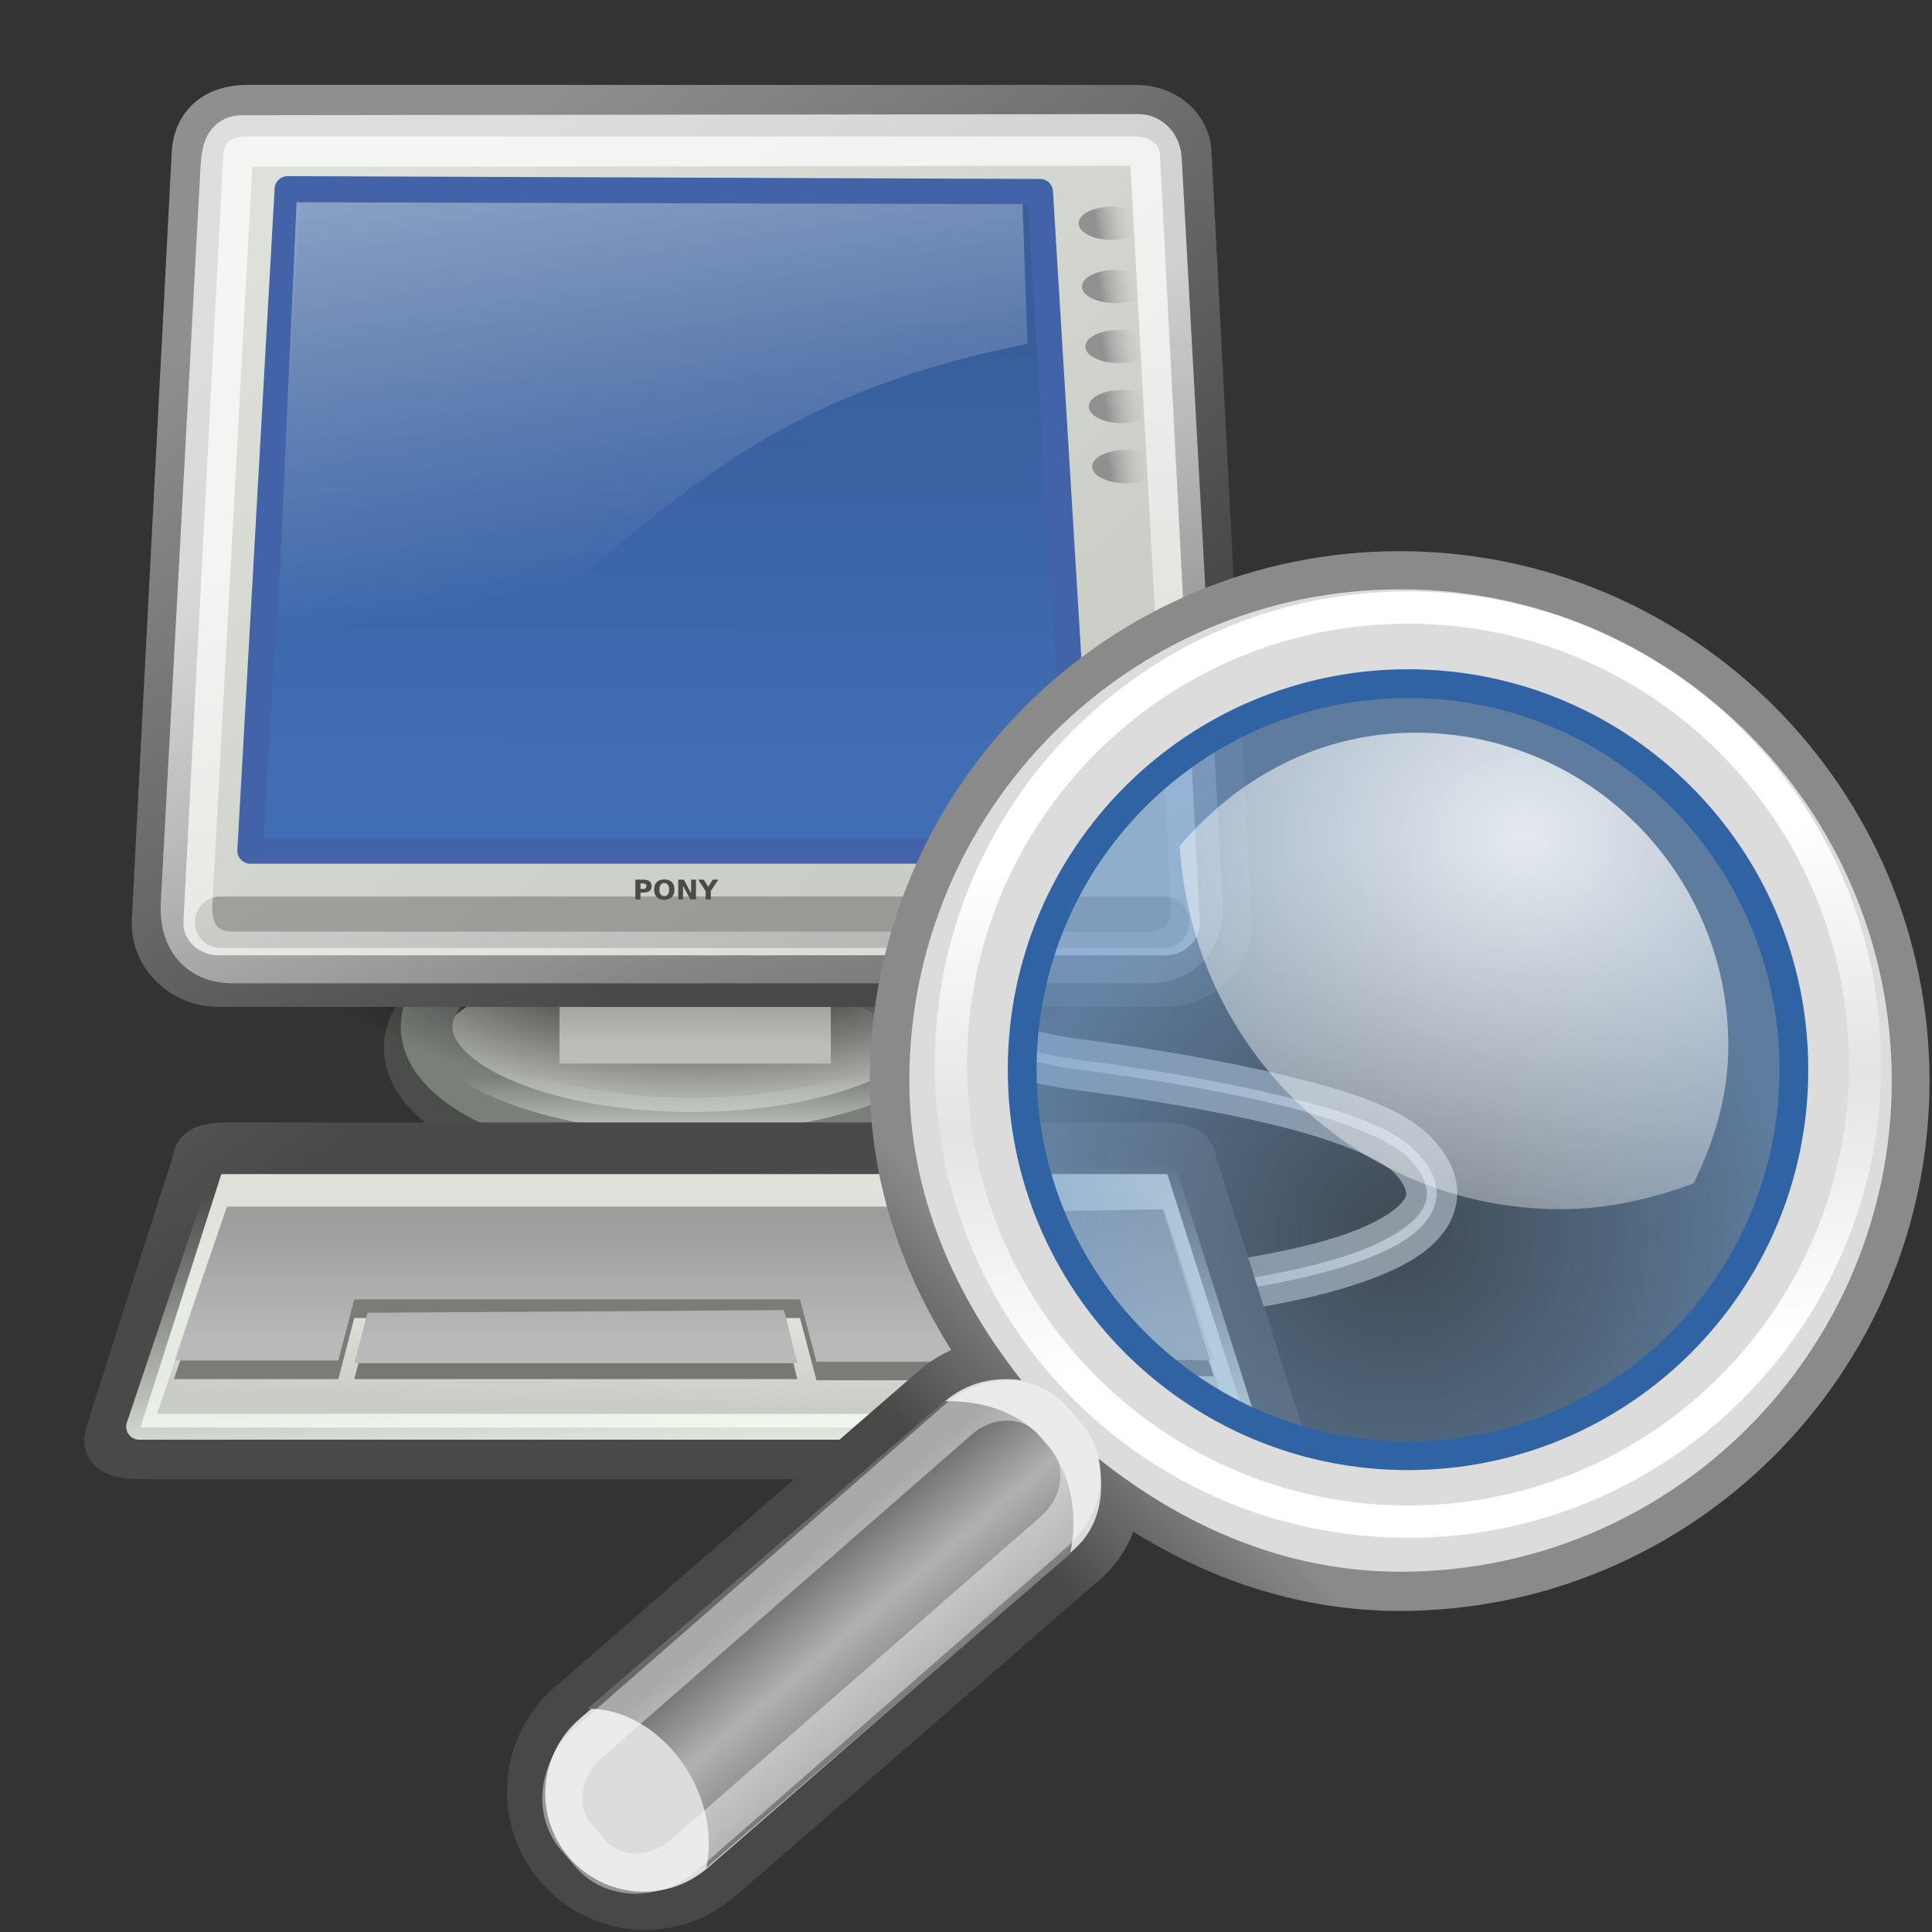 <?xml version="1.0" encoding="utf-8"?>
<!-- Generator: Adobe Illustrator 16.0.0, SVG Export Plug-In . SVG Version: 6.00 Build 0)  -->
<!DOCTYPE svg PUBLIC "-//W3C//DTD SVG 1.1//EN" "http://www.w3.org/Graphics/SVG/1.1/DTD/svg11.dtd">
<svg version="1.1"
	 id="svg2327" xmlns:rdf="http://www.w3.org/1999/02/22-rdf-syntax-ns#" xmlns:dc="http://purl.org/dc/elements/1.1/" xmlns:inkscape="http://www.inkscape.org/namespaces/inkscape" xmlns:sodipodi="http://sodipodi.sourceforge.net/DTD/sodipodi-0.dtd" xmlns:svg="http://www.w3.org/2000/svg" xmlns:cc="http://creativecommons.org/ns#" inkscape:output_extension="org.inkscape.output.svg.inkscape" sodipodi:docbase="/home/jimmac/src/cvs/tango-icon-theme/scalable/status" inkscape:version="0.46" sodipodi:docname="network-transmit-receive.svg" sodipodi:version="0.32"
	 xmlns="http://www.w3.org/2000/svg" xmlns:xlink="http://www.w3.org/1999/xlink" x="0px" y="0px" width="48px" height="48px"
	 viewBox="0 0 48 48" enable-background="new 0 0 48 48" xml:space="preserve">
<rect x="0" y="0" width="48" height="48" fill="#333333" stroke="none"/>
<defs>
	
	
		<inkscape:perspective  sodipodi:type="inkscape:persp3d" id="perspective144" inkscape:vp_x="0 : 24 : 1" inkscape:vp_z="48 : 24 : 1" inkscape:vp_y="0 : 1000 : 0" inkscape:persp3d-origin="24 : 16 : 1">
		</inkscape:perspective>
</defs>
<sodipodi:namedview  bordercolor="#666666" pagecolor="#ffffff" borderopacity="0.122" showgrid="true" inkscape:cx="83.297457" id="base" inkscape:cy="44.12705" inkscape:zoom="4" inkscape:pageopacity="0.0" inkscape:pageshadow="2" inkscape:current-layer="layer1" inkscape:grid-bbox="true" inkscape:document-units="px" inkscape:showpageshadow="false" inkscape:window-width="822" inkscape:window-height="818" inkscape:window-x="612" inkscape:window-y="30">
	</sodipodi:namedview>
<g>
	
		<path id="path3959" sodipodi:cy="29.716238" sodipodi:ry="3.9395950" sodipodi:cx="-35.658386" sodipodi:rx="9.3944187" sodipodi:type="arc" fill="#ADB0AA" stroke="#4B4D4A" stroke-width="1.283" d="
		M24.19,26.033c0,1.623-3.138,2.938-7.007,2.938c-3.868,0-7.004-1.314-7.004-2.938l0,0c0-1.623,3.137-2.938,7.004-2.938
		C21.053,23.096,24.19,24.41,24.19,26.033z"/>
	
		<path id="path3961" sodipodi:cy="29.716238" sodipodi:ry="3.9395950" sodipodi:cx="-35.658386" sodipodi:rx="9.3944187" sodipodi:type="arc" fill="none" stroke="#7B7F7A" stroke-width="1.283" d="
		M23.77,25.506c0,1.525-2.948,2.763-6.586,2.763c-3.636,0-6.585-1.235-6.585-2.763l0,0c0-1.525,2.949-2.763,6.585-2.763
		C20.821,22.743,23.77,23.98,23.77,25.506z"/>
	
		<linearGradient id="path3963_1_" gradientUnits="userSpaceOnUse" x1="27.066" y1="-2489.891" x2="27.066" y2="-2485.036" gradientTransform="matrix(0.853 0 0 -0.383 -5.891 -925.013)">
		<stop  offset="0" style="stop-color:#D8DFD6"/>
		<stop  offset="1" style="stop-color:#D8DFD6;stop-opacity:0"/>
	</linearGradient>
	
		<path id="path3963" sodipodi:cy="29.716238" sodipodi:ry="3.9395950" sodipodi:cx="-35.658386" sodipodi:rx="9.3944187" sodipodi:type="arc" fill="none" stroke="url(#path3963_1_)" stroke-width="0.873" d="
		M23.77,24.945c0,1.526-2.948,2.764-6.586,2.764c-3.636,0-6.585-1.236-6.585-2.764l0,0c0-1.525,2.949-2.762,6.585-2.762
		C20.821,22.184,23.77,23.42,23.77,24.945z"/>
	
		<path id="path3965" sodipodi:nodetypes="ccccccccccccccccc" fill="#D0D0D0" stroke="#979797" stroke-width="0.513" stroke-linejoin="round" d="
		M20.027,22.938l-0.047,0.744c0,0,3.223,2.685,6.712,3.135c1.741,0.226,3.544,0.523,5.032,0.885
		c1.488,0.363,2.676,0.836,3.076,1.236c0.23,0.231,0.335,0.427,0.373,0.582c0.037,0.155,0.027,0.264-0.07,0.418
		c-0.196,0.311-0.806,0.724-1.842,1.049c-2.069,0.655-5.756,1.072-10.859,1.072v0.746c5.143,0,8.846-0.393,11.069-1.096
		c1.112-0.351,1.884-0.756,2.262-1.352c0.188-0.297,0.265-0.663,0.185-1.002c-0.078-0.34-0.287-0.66-0.582-0.956
		c-0.654-0.653-1.893-1.048-3.426-1.419c-1.533-0.375-3.366-0.684-5.125-0.912C23.266,25.615,20.027,22.938,20.027,22.938z"/>
	
		<radialGradient id="path3967_1_" cx="-192.204" cy="-2176.515" r="8.394" gradientTransform="matrix(1.17 0 0 -0.432 242.277 -916.678)" gradientUnits="userSpaceOnUse">
		<stop  offset="0" style="stop-color:#000000"/>
		<stop  offset="1" style="stop-color:#000000;stop-opacity:0"/>
	</radialGradient>
	
		<path id="path3967" sodipodi:cy="35.051105" sodipodi:ry="4.5520000" sodipodi:cx="24.218407" sodipodi:rx="16.882174" sodipodi:type="arc" fill="url(#path3967_1_)" d="
		M30.045,23.08c0.002,2.567-5.632,4.649-12.584,4.65c-6.954,0-12.591-2.08-12.593-4.646c0-0.001,0-0.003,0-0.005
		c-0.003-2.565,5.632-4.645,12.583-4.646c6.953-0.002,12.592,2.08,12.594,4.645V23.08z"/>
	
		<linearGradient id="rect3969_1_" gradientUnits="userSpaceOnUse" x1="-149.65" y1="-2920.377" x2="-149.726" y2="-2931.248" gradientTransform="matrix(1.103 0 0 -0.334 182.411 -953.122)">
		<stop  offset="0" style="stop-color:#585956"/>
		<stop  offset="1" style="stop-color:#BBBEB8"/>
	</linearGradient>
	<rect id="rect3969" x="13.901" y="24.381" fill="url(#rect3969_1_)" width="6.741" height="2.043"/>
	
		<linearGradient id="path3971_1_" gradientUnits="userSpaceOnUse" x1="306.862" y1="-1586.219" x2="331.905" y2="-1611.202" gradientTransform="matrix(0.686 0 0 -0.538 -203.999 -847.181)">
		<stop  offset="0" style="stop-color:#DDE1D9"/>
		<stop  offset="1" style="stop-color:#CACDC6"/>
	</linearGradient>
	
		<linearGradient id="path3971_2_" gradientUnits="userSpaceOnUse" x1="336.305" y1="-1537.023" x2="357.492" y2="-1561.767" gradientTransform="matrix(0.671 0 0 -0.55 -216.989 -839.637)">
		<stop  offset="0" style="stop-color:#8F8F8F"/>
		<stop  offset="1" style="stop-color:#494949"/>
	</linearGradient>
	
		<path id="path3971" sodipodi:nodetypes="cssssssss" fill="url(#path3971_1_)" stroke="url(#path3971_2_)" stroke-width="1.283" d="
		M6.152,2.751h22.063c0.68,0,1.211,0.435,1.243,1.046l0.993,19.072c0.045,0.833-0.672,1.506-1.504,1.506H5.423
		c-0.835,0-1.55-0.672-1.507-1.506L4.908,3.797C4.94,3.219,5.318,2.751,6.152,2.751z"/>
	
		<linearGradient id="path3973_1_" gradientUnits="userSpaceOnUse" x1="757.22" y1="-1909.875" x2="757.269" y2="-1887.554" gradientTransform="matrix(0.473 0 0 -0.473 -341.937 -884.592)">
		<stop  offset="0" style="stop-color:#416DB4"/>
		<stop  offset="1" style="stop-color:#385E9B"/>
	</linearGradient>
	
		<path id="path3973" sodipodi:nodetypes="ccccc" fill="url(#path3973_1_)" stroke="#4263A8" stroke-width="0.642" stroke-linejoin="round" d="
		M7.144,4.697l-0.927,16.44h20.619L25.84,4.767L7.144,4.697z"/>
	
		<linearGradient id="path3975_1_" gradientUnits="userSpaceOnUse" x1="-677.473" y1="-10303.289" x2="-677.473" y2="-10294.441" gradientTransform="matrix(3.465 0 0 -0.106 2364.774 -1073.609)">
		<stop  offset="0" style="stop-color:#000000"/>
		<stop  offset="1" style="stop-color:#000000;stop-opacity:0"/>
	</linearGradient>
	
		<path id="path3975" fill="none" stroke="url(#path3975_1_)" stroke-width="1.278" stroke-linecap="round" stroke-opacity="0.248" d="
		M5.478,22.912h23.435"/>
	
		<linearGradient id="path3977_1_" gradientUnits="userSpaceOnUse" x1="341.332" y1="-1552.68" x2="357.86" y2="-1593.048" gradientTransform="matrix(0.673 0 0 -0.548 -214.15 -839.829)">
		<stop  offset="0" style="stop-color:#FFFFFF"/>
		<stop  offset="1" style="stop-color:#FFFFFF;stop-opacity:0"/>
	</linearGradient>
	
		<path id="path3977" sodipodi:nodetypes="cssssssss" fill="none" stroke="url(#path3977_1_)" stroke-width="1.283" stroke-opacity="0.701" d="
		M6.029,3.504l22.254-0.028c0.211-0.001,0.419,0.176,0.436,0.486l1.016,18.495c0.043,0.787-0.404,1.331-1.193,1.331H5.78
		c-0.79,0-1.188-0.544-1.145-1.331L5.622,4.192C5.651,3.659,5.747,3.504,6.029,3.504z"/>
	
		<linearGradient id="path3979_1_" gradientUnits="userSpaceOnUse" x1="204.509" y1="-1553.047" x2="209.97" y2="-1577.041" gradientTransform="matrix(0.752 0 0 -0.544 -141.039 -843.73)">
		<stop  offset="0" style="stop-color:#FFFFFF"/>
		<stop  offset="1" style="stop-color:#FCFCFF;stop-opacity:0"/>
	</linearGradient>
	<path id="path3979" sodipodi:nodetypes="ccccc" opacity="0.531" fill="url(#path3979_1_)" enable-background="new    " d="
		M7.368,5.025L6.769,18.352c8.237-1.791,8.517-7.825,18.757-9.805l-0.12-3.473L7.368,5.025z"/>
	
		<radialGradient id="path3981_1_" cx="-341.821" cy="-2332.849" r="8.386" gradientTransform="matrix(1.479 0 0 -0.407 524.623 -917.878)" gradientUnits="userSpaceOnUse">
		<stop  offset="0" style="stop-color:#000000"/>
		<stop  offset="1" style="stop-color:#000000;stop-opacity:0"/>
	</radialGradient>
	
		<path id="path3981" sodipodi:cy="35.051105" sodipodi:ry="4.5520000" sodipodi:cx="24.218407" sodipodi:rx="16.882174" sodipodi:type="arc" fill="url(#path3981_1_)" d="
		M34.986,32.252c0.006,2.422-7.119,4.385-15.911,4.386c-8.79,0-15.92-1.961-15.922-4.382v-0.004
		c-0.002-2.421,7.122-4.383,15.912-4.383c8.793-0.002,15.922,1.961,15.922,4.38C34.986,32.25,34.986,32.252,34.986,32.252z"/>
	
		<linearGradient id="path3983_1_" gradientUnits="userSpaceOnUse" x1="320.729" y1="-1529.673" x2="320.595" y2="-1533.398" gradientTransform="matrix(0.686 0 0 -0.566 -202.732 -832.968)">
		<stop  offset="0" style="stop-color:#DDE1D9"/>
		<stop  offset="1" style="stop-color:#CACDC6"/>
	</linearGradient>
	
		<linearGradient id="path3983_2_" gradientUnits="userSpaceOnUse" x1="318.665" y1="-1447.812" x2="339.852" y2="-1472.555" gradientTransform="matrix(0.671 0 0 -0.579 -216.989 -826.101)">
		<stop  offset="0" style="stop-color:#8F8F8F"/>
		<stop  offset="1" style="stop-color:#494949"/>
	</linearGradient>
	
		<path id="path3983" sodipodi:nodetypes="cssssssss" fill="url(#path3983_1_)" stroke="url(#path3983_2_)" stroke-width="1.283" d="
		M5.691,28.528h23.117c0.834,0,0.73,0.214,0.816,0.482l2.112,6.619c0.087,0.267,0.019,0.479-0.813,0.479H3.576
		c-0.834,0-0.899-0.212-0.814-0.479l2.114-6.619C4.962,28.742,4.856,28.528,5.691,28.528z"/>
	<path id="path3985" sodipodi:nodetypes="ccccccccc" fill="#7A7D77" d="M5.639,30.439L4.32,34.263h4.086l0.395-1.517h11.074
		l0.41,1.547h4.598l-1.252-3.854H5.639z"/>
	<path id="path3987" fill="#777874" d="M9.131,33.011l-0.329,1.252h11.008l-0.331-1.319L9.131,33.011z"/>
	<path id="path3989" fill="#777A75" d="M28.904,30.439l1.252,3.757l-4.086-0.065l-1.118-3.625L28.904,30.439z"/>
	
		<linearGradient id="path3991_1_" gradientUnits="userSpaceOnUse" x1="-307.712" y1="-3882.449" x2="-307.712" y2="-3893.633" gradientTransform="matrix(1.403 0 0 -0.263 459.274 -990.745)">
		<stop  offset="0" style="stop-color:#9D9D9D"/>
		<stop  offset="1" style="stop-color:#B9B9B9"/>
	</linearGradient>
	<path id="path3991" fill="url(#path3991_1_)" d="M28.904,30.044l1.252,3.757l-4.086-0.065l-1.118-3.624L28.904,30.044z"/>
	
		<linearGradient id="path3993_1_" gradientUnits="userSpaceOnUse" x1="-316.944" y1="-3882.452" x2="-316.944" y2="-3893.632" gradientTransform="matrix(1.403 0 0 -0.263 459.274 -990.745)">
		<stop  offset="0" style="stop-color:#9D9D9D"/>
		<stop  offset="1" style="stop-color:#B9B9B9"/>
	</linearGradient>
	<path id="path3993" sodipodi:nodetypes="ccccccccc" fill="url(#path3993_1_)" d="M5.639,29.979L4.32,33.801h4.086l0.395-1.517
		h11.074l0.41,1.548h4.598l-1.252-3.853H5.639z"/>
	
		<linearGradient id="path3995_1_" gradientUnits="userSpaceOnUse" x1="-317.154" y1="-3882.449" x2="-317.154" y2="-3893.636" gradientTransform="matrix(1.403 0 0 -0.263 459.274 -990.745)">
		<stop  offset="0" style="stop-color:#9D9D9D"/>
		<stop  offset="1" style="stop-color:#B9B9B9"/>
	</linearGradient>
	<path id="path3995" fill="url(#path3995_1_)" d="M9.131,32.615l-0.329,1.252h11.008l-0.331-1.318L9.131,32.615z"/>
	
		<linearGradient id="path3997_1_" gradientUnits="userSpaceOnUse" x1="-259.233" y1="-3525.883" x2="-263.998" y2="-3499.868" gradientTransform="matrix(1.287 0 0 -0.288 353.224 -978.664)">
		<stop  offset="0" style="stop-color:#F9FFF5"/>
		<stop  offset="1" style="stop-color:#F9FFF5;stop-opacity:0"/>
	</linearGradient>
	
		<path id="path3997" sodipodi:nodetypes="ccccc" fill="none" stroke="url(#path3997_1_)" stroke-width="0.642" stroke-linejoin="round" d="
		M5.518,29.314h23.46l1.945,6.133H3.456L5.518,29.314z"/>
	
		<linearGradient id="path3999_1_" gradientUnits="userSpaceOnUse" x1="154.579" y1="-2304.861" x2="155.745" y2="-2304.772" gradientTransform="matrix(0.809 0 0 -0.4 -97.845 -916.379)">
		<stop  offset="0" style="stop-color:#909090"/>
		<stop  offset="1" style="stop-color:#BEBEBE;stop-opacity:0"/>
	</linearGradient>
	
		<path id="path3999" sodipodi:cy="3.9384086" sodipodi:ry="0.83968931" sodipodi:cx="34.780815" sodipodi:rx="0.83968931" sodipodi:type="arc" fill="url(#path3999_1_)" d="
		M28.461,5.548c0.004,0.229-0.371,0.412-0.83,0.414c-0.459,0-0.833-0.184-0.834-0.413c0,0,0,0,0-0.001
		c0-0.229,0.37-0.412,0.83-0.414c0.461-0.001,0.834,0.184,0.834,0.413C28.461,5.546,28.461,5.546,28.461,5.548z"/>
	
		<linearGradient id="path4001_1_" gradientUnits="userSpaceOnUse" x1="154.572" y1="-2304.685" x2="155.741" y2="-2304.596" gradientTransform="matrix(0.809 0 0 -0.4 -97.757 -914.737)">
		<stop  offset="0" style="stop-color:#909090"/>
		<stop  offset="1" style="stop-color:#BEBEBE;stop-opacity:0"/>
	</linearGradient>
	
		<path id="path4001" sodipodi:cy="3.9384086" sodipodi:ry="0.83968931" sodipodi:cx="34.780815" sodipodi:rx="0.83968931" sodipodi:type="arc" fill="url(#path4001_1_)" d="
		M28.547,7.117c0,0.229-0.371,0.415-0.832,0.415c-0.459,0-0.834-0.183-0.835-0.411c0-0.001,0-0.001,0-0.002
		c-0.001-0.227,0.37-0.412,0.832-0.413C28.172,6.704,28.545,6.889,28.547,7.117L28.547,7.117z"/>
	
		<linearGradient id="path4003_1_" gradientUnits="userSpaceOnUse" x1="154.567" y1="-2304.516" x2="155.735" y2="-2304.427" gradientTransform="matrix(0.809 0 0 -0.4 -97.668 -913.179)">
		<stop  offset="0" style="stop-color:#909090"/>
		<stop  offset="1" style="stop-color:#BEBEBE;stop-opacity:0"/>
	</linearGradient>
	
		<path id="path4003" sodipodi:cy="3.9384086" sodipodi:ry="0.83968931" sodipodi:cx="34.780815" sodipodi:rx="0.83968931" sodipodi:type="arc" fill="url(#path4003_1_)" d="
		M28.632,8.61c0.001,0.227-0.372,0.412-0.831,0.413c-0.461,0-0.834-0.184-0.836-0.413c0,0,0,0,0,0c0-0.229,0.373-0.415,0.832-0.415
		c0.46,0,0.834,0.184,0.835,0.412C28.632,8.608,28.632,8.608,28.632,8.61z"/>
	
		<linearGradient id="path4005_1_" gradientUnits="userSpaceOnUse" x1="154.565" y1="-2304.346" x2="155.733" y2="-2304.256" gradientTransform="matrix(0.809 0 0 -0.4 -97.579 -911.62)">
		<stop  offset="0" style="stop-color:#909090"/>
		<stop  offset="1" style="stop-color:#BEBEBE;stop-opacity:0"/>
	</linearGradient>
	
		<path id="path4005" sodipodi:cy="3.9384086" sodipodi:ry="0.83968931" sodipodi:cx="34.780815" sodipodi:rx="0.83968931" sodipodi:type="arc" fill="url(#path4005_1_)" d="
		M28.717,10.1c0.002,0.228-0.372,0.413-0.832,0.414s-0.834-0.184-0.835-0.412c0,0,0,0,0-0.001c0-0.229,0.37-0.412,0.829-0.414
		c0.463,0,0.838,0.184,0.838,0.412V10.1z"/>
	
		<linearGradient id="path4007_1_" gradientUnits="userSpaceOnUse" x1="154.56" y1="-2304.178" x2="155.726" y2="-2304.089" gradientTransform="matrix(0.809 0 0 -0.4 -97.491 -910.062)">
		<stop  offset="0" style="stop-color:#909090"/>
		<stop  offset="1" style="stop-color:#BEBEBE;stop-opacity:0"/>
	</linearGradient>
	
		<path id="path4007" sodipodi:cy="3.9384086" sodipodi:ry="0.83968931" sodipodi:cx="34.780815" sodipodi:rx="0.83968931" sodipodi:type="arc" fill="url(#path4007_1_)" d="
		M28.801,11.592c0,0.228-0.371,0.412-0.831,0.413c-0.46,0-0.833-0.183-0.835-0.411c0,0,0-0.002,0-0.002
		c-0.003-0.228,0.371-0.413,0.832-0.414c0.459-0.001,0.832,0.184,0.834,0.412C28.801,11.591,28.801,11.591,28.801,11.592z"/>
	<path id="path4009" fill="#4A4A4A" d="M15.786,21.855h0.21c0.063,0,0.109,0.015,0.143,0.042c0.033,0.028,0.051,0.068,0.051,0.119
		c0,0.052-0.018,0.091-0.051,0.118s-0.08,0.042-0.143,0.042h-0.083v0.171h-0.127V21.855 M15.913,21.947v0.139h0.07
		c0.023,0,0.044-0.006,0.056-0.018c0.014-0.014,0.02-0.031,0.02-0.051c0-0.023-0.007-0.041-0.02-0.051
		c-0.014-0.012-0.032-0.019-0.056-0.019L15.913,21.947 M16.504,21.939c-0.039,0-0.068,0.015-0.09,0.044
		c-0.021,0.027-0.032,0.067-0.032,0.119c0,0.051,0.011,0.091,0.032,0.12c0.021,0.027,0.051,0.042,0.09,0.042
		c0.038,0,0.068-0.015,0.09-0.042c0.021-0.029,0.031-0.069,0.031-0.12c0-0.052-0.011-0.092-0.031-0.119
		C16.571,21.953,16.541,21.939,16.504,21.939 M16.504,21.849c0.078,0,0.141,0.021,0.186,0.065s0.066,0.108,0.066,0.188
		s-0.021,0.142-0.066,0.187s-0.107,0.068-0.186,0.068s-0.142-0.023-0.186-0.068c-0.045-0.045-0.066-0.107-0.066-0.187
		s0.021-0.143,0.066-0.188C16.362,21.87,16.424,21.849,16.504,21.849 M16.852,21.855h0.141l0.178,0.338v-0.338h0.121v0.491H17.15
		l-0.18-0.337v0.337h-0.119V21.855 M17.346,21.855h0.139l0.112,0.175l0.11-0.175h0.14l-0.188,0.284v0.207h-0.127V22.14
		L17.346,21.855"/>
</g>
<g>
	
		<linearGradient id="path2844_1_" gradientUnits="userSpaceOnUse" x1="-1295.08" y1="-728.067" x2="-1291.778" y2="-731.376" gradientTransform="matrix(-1 0 0 -1 -1267.502 -694)">
		<stop  offset="0" style="stop-color:#8A8A8A"/>
		<stop  offset="1" style="stop-color:#484848"/>
	</linearGradient>
	
		<path id="path2844" sodipodi:nodetypes="csscccscccscczzzz" fill="#DCDCDC" stroke="url(#path2844_1_)" stroke-width="2" stroke-linecap="round" stroke-miterlimit="10" d="
		M22.611,26.858c0,2.846,1.137,5.352,2.775,7.424c-0.672-0.094-1.35,0.049-1.904,0.531l-9.043,7.857
		c-1.018,0.885-1.135,2.414-0.25,3.432s2.414,1.135,3.43,0.25l9.047-7.859c0.688-0.6,0.793-1.447,0.625-2.277
		c2.08,1.666,4.613,2.807,7.484,2.807c6.715,0,12.164-5.451,12.164-12.164c0-6.716-5.449-12.165-12.164-12.165
		C28.061,14.694,22.611,20.143,22.611,26.858z M45.803,26.671c0,6.445-4.939,10.969-10.965,10.969
		c-6.168,0-10.967-3.811-10.967-10.969c0-7.014,4.664-10.965,10.967-10.965C40.998,15.706,45.803,20.083,45.803,26.671z"/>
	<path id="path4430" fill="#DCDCDC" d="M22.592,26.847c0,2.854,1.141,5.365,2.785,7.445c-0.674-0.094-1.354,0.049-1.91,0.533
		l-9.074,7.887c-1.02,0.885-1.137,2.42-0.25,3.439c0.887,1.023,2.422,1.139,3.443,0.252l9.074-7.885
		c0.691-0.602,0.797-1.451,0.625-2.285c2.088,1.668,4.631,2.816,7.51,2.816C41.533,39.05,47,33.583,47,26.847
		c0-6.738-5.467-12.205-12.205-12.205C28.059,14.642,22.592,20.11,22.592,26.847z M44.246,26.659c0,5.182-4.207,9.385-9.389,9.385
		s-9.389-4.203-9.389-9.385c0-5.182,4.205-9.389,9.389-9.389C40.039,17.271,44.246,21.475,44.246,26.659z"/>
	
		<linearGradient id="path4438_1_" gradientUnits="userSpaceOnUse" x1="-1173.058" y1="-480.808" x2="-1170.944" y2="-478.385" gradientTransform="matrix(-1.335 0 0 -1.291 -1543.095 -578.972)">
		<stop  offset="0" style="stop-color:#7D7D7D"/>
		<stop  offset="0.5" style="stop-color:#B1B1B1"/>
		<stop  offset="1" style="stop-color:#686868"/>
	</linearGradient>
	<path id="path4438" sodipodi:nodetypes="ccccc" fill="url(#path4438_1_)" d="M26.586,38.608c0.406-1.92-0.686-3.842-3.115-3.795
		l-8.877,7.639c1.803-0.02,3.352,2.076,2.955,3.951L26.586,38.608z"/>
	
		<linearGradient id="path4450_1_" gradientUnits="userSpaceOnUse" x1="-1209.123" y1="-495.913" x2="-1209.781" y2="-506.005" gradientTransform="matrix(-1.246 0 0 -1.246 -1471.582 -596.842)">
		<stop  offset="0" style="stop-color:#FFFFFF"/>
		<stop  offset="0.5" style="stop-color:#FFFFFF;stop-opacity:0.219"/>
		<stop  offset="1" style="stop-color:#FFFFFF"/>
	</linearGradient>
	
		<path id="path4450" sodipodi:cy="18.920233" sodipodi:ry="11.048544" sodipodi:cx="17.500893" sodipodi:rx="11.048544" sodipodi:type="arc" fill="none" stroke="url(#path4450_1_)" stroke-width="0.803" stroke-linecap="round" stroke-miterlimit="10" d="
		M34.982,15.094c6.27,0,11.355,5.083,11.355,11.356c0,6.271-5.084,11.355-11.355,11.355S23.625,32.722,23.625,26.45
		C23.627,20.177,28.711,15.094,34.982,15.094z"/>
	
		<path id="rect4495" opacity="0.433" fill="none" stroke="#FFFFFF" stroke-linecap="round" stroke-miterlimit="10" enable-background="new    " d="
		M26.148,35.292l0.357,0.418c0.557,0.654,0.416,1.703-0.318,2.344l-9.18,8.021c-0.732,0.641-1.779,0.631-2.336-0.025l-0.357-0.416
		c-0.559-0.654-0.416-1.703,0.316-2.346l9.18-8.021C24.543,34.626,25.59,34.638,26.148,35.292z"/>
	
		<radialGradient id="path4452_1_" cx="-1166.974" cy="-404.054" r="6.855" gradientTransform="matrix(-1.399 0 0 -1.399 -1597.901 -534.681)" gradientUnits="userSpaceOnUse">
		<stop  offset="0" style="stop-color:#729FCF;stop-opacity:0.208"/>
		<stop  offset="1" style="stop-color:#729FCF;stop-opacity:0.676"/>
	</radialGradient>
	
		<path id="path4452" sodipodi:cy="18.478292" sodipodi:ry="8.3085051" sodipodi:cx="17.589281" sodipodi:rx="8.3085051" sodipodi:type="arc" fill="url(#path4452_1_)" stroke="#3063A3" stroke-width="0.715" stroke-linecap="round" stroke-miterlimit="10" d="
		M25.396,26.569c0.002-5.296,4.297-9.586,9.59-9.584c5.295,0.001,9.584,4.296,9.582,9.59c0,0.004,0,0.006,0,0.008
		c0,5.295-4.295,9.584-9.59,9.584c-5.295-0.002-9.584-4.297-9.582-9.592C25.396,26.573,25.396,26.571,25.396,26.569z"/>
	
		<radialGradient id="path4462_1_" cx="-1012.56" cy="-92.004" r="5.492" gradientTransform="matrix(-2.593 0 0 -2.252 -2587.718 -186.431)" gradientUnits="userSpaceOnUse">
		<stop  offset="0" style="stop-color:#FFFFFF"/>
		<stop  offset="1" style="stop-color:#FFFFFF;stop-opacity:0.248"/>
	</radialGradient>
	<path id="path4462" opacity="0.834" fill="url(#path4462_1_)" enable-background="new    " d="M29.309,21.019
		c0.314,5.013,4.379,9.023,9.469,9.023c1.166,0,2.264-0.258,3.297-0.641c0.518-1.041,0.865-2.182,0.865-3.422
		c0-4.297-3.48-7.776-7.775-7.776C32.781,18.203,30.736,19.332,29.309,21.019z"/>
</g>
</svg>
